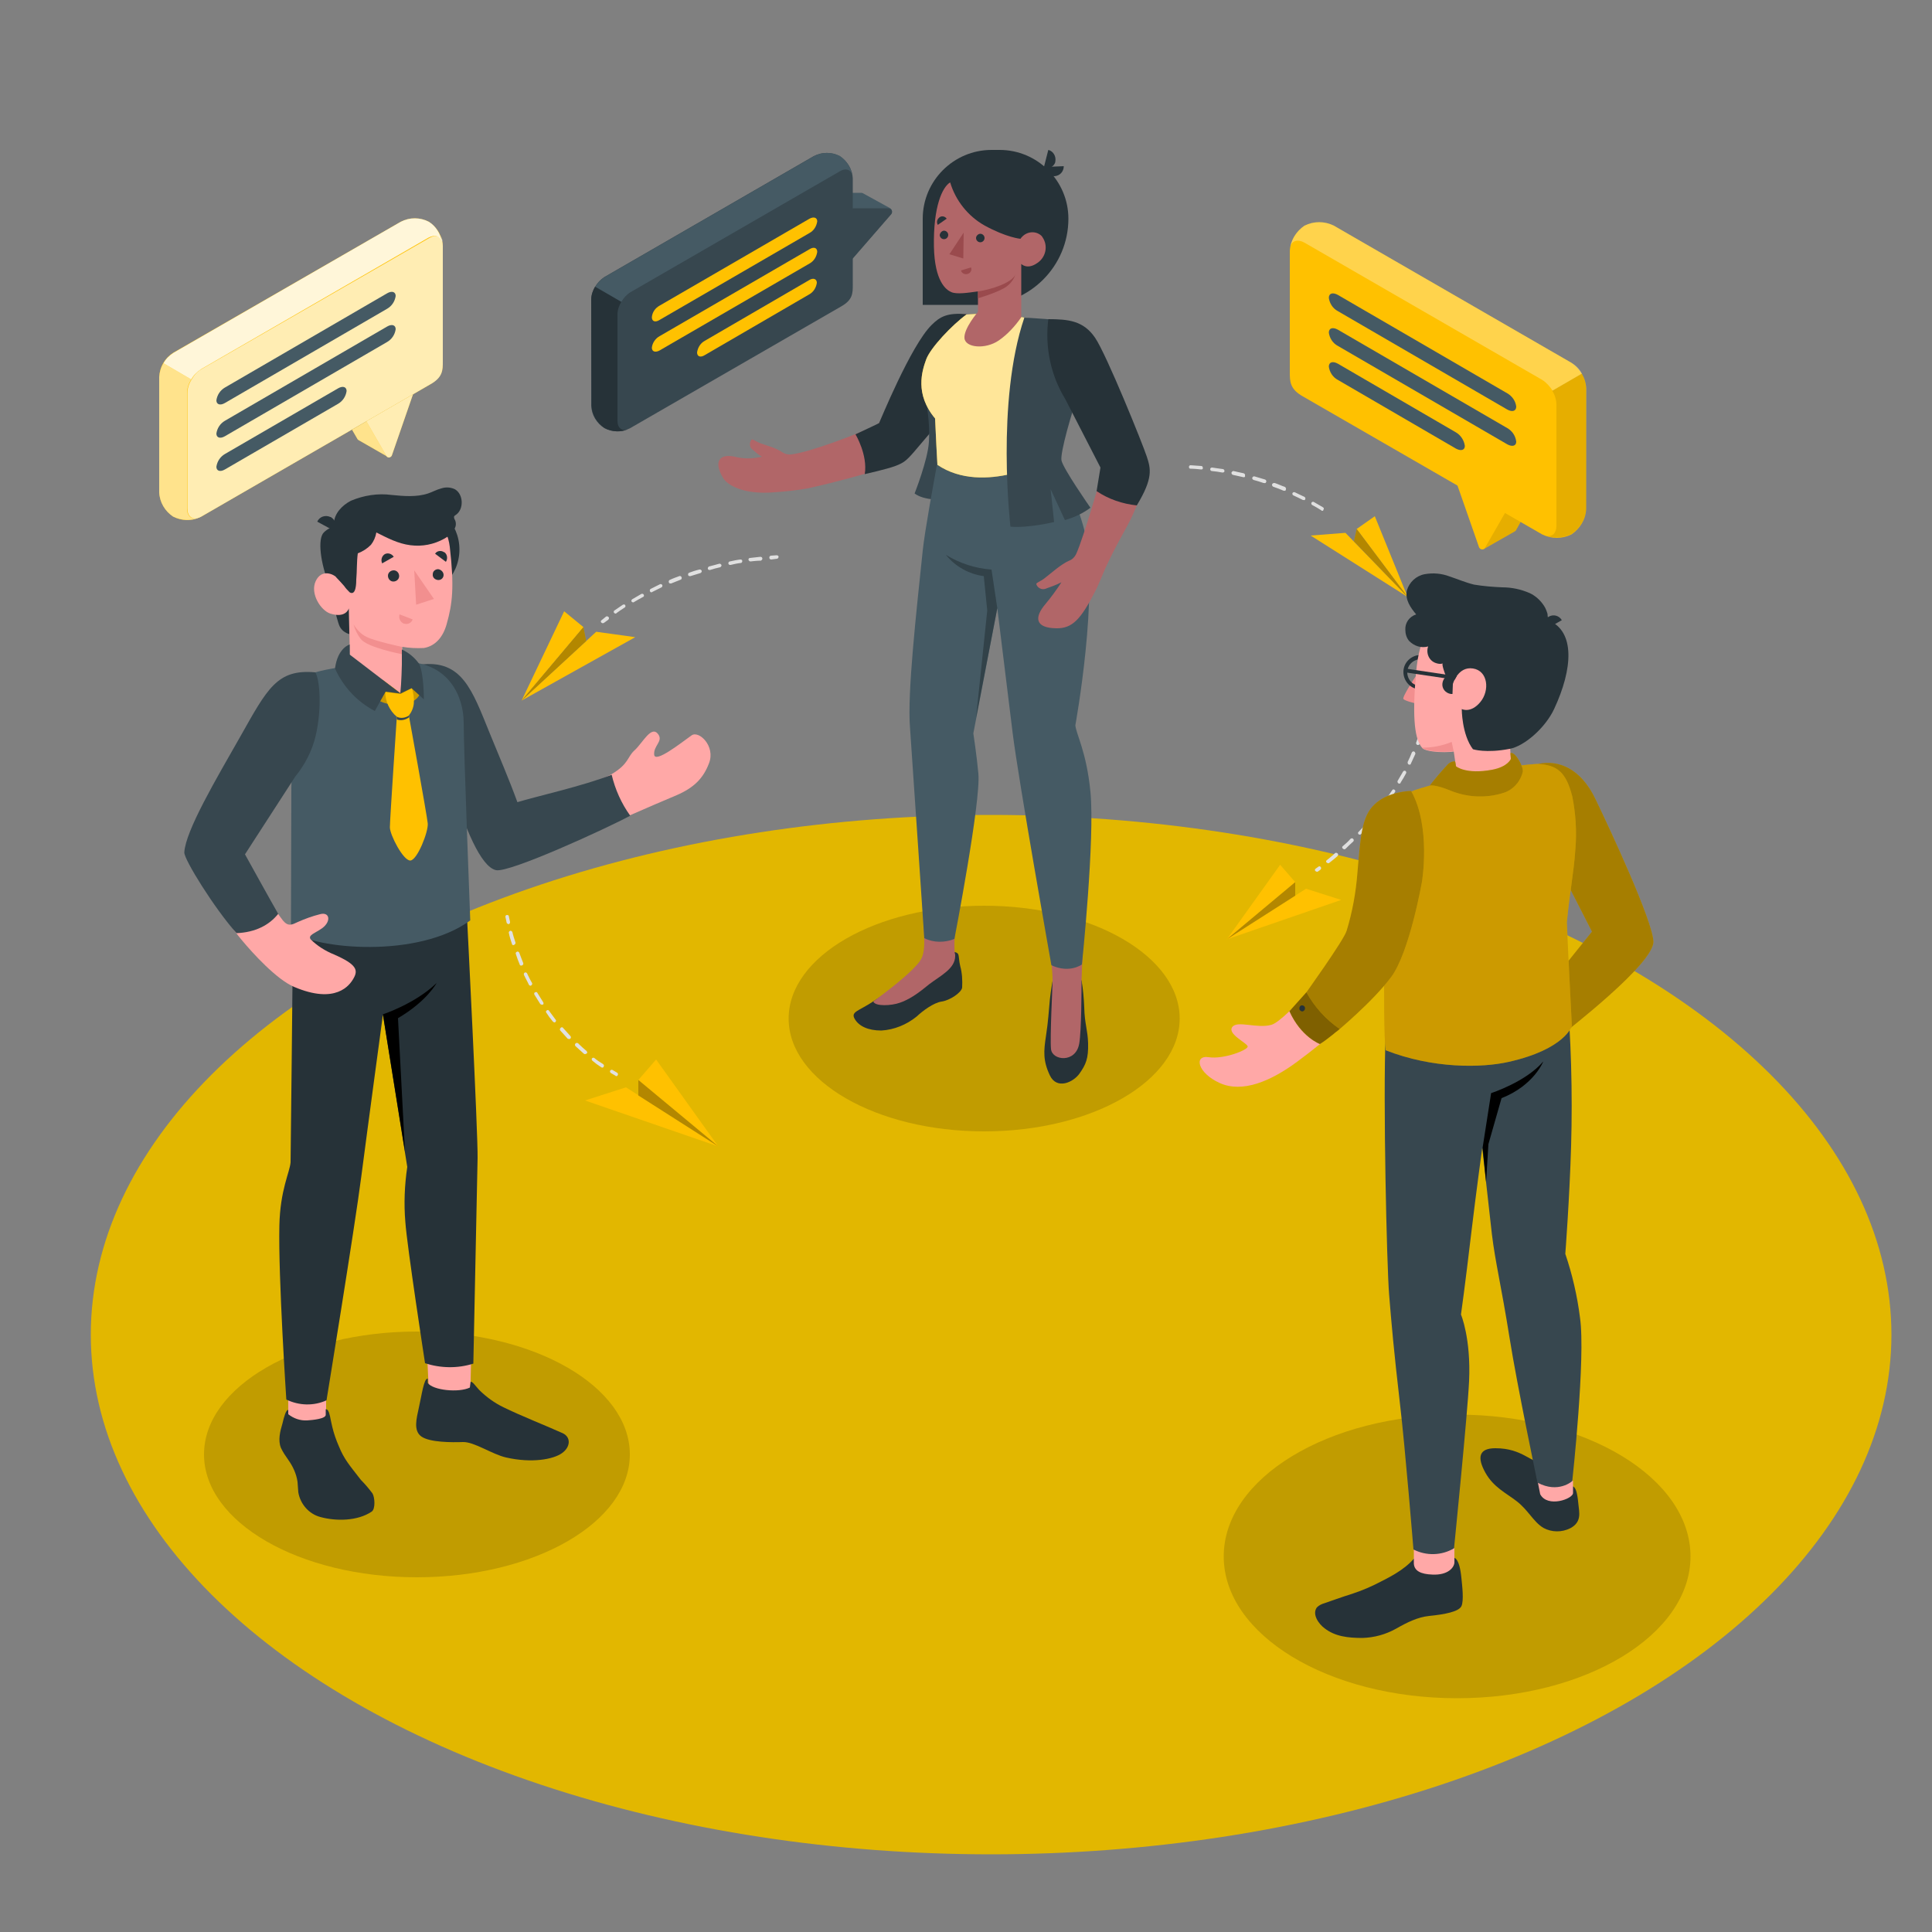 <?xml version="1.0" encoding="utf-8"?>
<!-- Generator: Adobe Illustrator 25.2.1, SVG Export Plug-In . SVG Version: 6.00 Build 0)  -->
<svg version="1.1" id="Capa_1" xmlns="http://www.w3.org/2000/svg" xmlns:xlink="http://www.w3.org/1999/xlink" x="0px" y="0px"
	 viewBox="0 0 500 500" style="enable-background:new 0 0 500 500;" xml:space="preserve">
<rect x="0" y="0" width="500" height="500" fill="#808080" stroke="none"/>
<style type="text/css">
	.st0{fill:#E2B700;}
	.st1{fill:#C19C00;}
	.st2{fill:#FFC100;}
	.st3{opacity:0.3;enable-background:new    ;}
	.st4{fill:#E0E0E0;}
	.st5{opacity:0.1;}
	.st6{fill:#455A64;}
	.st7{opacity:0.1;enable-background:new    ;}
	.st8{opacity:0.3;fill:#FFFFFF;enable-background:new    ;}
	.st9{opacity:0.55;}
	.st10{fill:#FFFFFF;}
	.st11{opacity:0.7;fill:#FFFFFF;enable-background:new    ;}
	.st12{opacity:0.55;fill:#FFFFFF;enable-background:new    ;}
	.st13{opacity:0.85;fill:#FFFFFF;enable-background:new    ;}
	.st14{fill:#37474F;}
	.st15{fill:#263238;}
	.st16{opacity:0.35;}
	.st17{fill:#FFA8A7;}
	.st18{fill:#F28F8F;}
	.st19{opacity:0.2;}
	.st20{opacity:0.35;enable-background:new    ;}
	.st21{opacity:0.5;enable-background:new    ;}
	.st22{fill:#B16668;}
	.st23{opacity:0.6;fill:#263238;enable-background:new    ;}
	.st24{opacity:0.6;}
	.st25{fill:#9A4A4D;}
	.st26{opacity:0.2;enable-background:new    ;}
</style>
<g id="freepik--Floor--inject-95">
	<ellipse id="freepik--floor--inject-95" class="st0" cx="256.5" cy="345.4" rx="233" ry="134.5"/>
</g>
<g id="freepik--Shadows--inject-95">
	<ellipse id="freepik--Shadow--inject-95" class="st1" cx="254.7" cy="263.6" rx="50.6" ry="29.2"/>
	<ellipse id="freepik--shadow--inject-95" class="st1" cx="377.1" cy="402.8" rx="60.4" ry="36.7"/>
	<ellipse id="freepik--shadow--inject-95_1_" class="st1" cx="107.9" cy="376.4" rx="55.1" ry="31.8"/>
</g>
<g id="freepik--papel-planes--inject-95">
	<g id="freepik--paper-planes--inject-95">
		<polygon class="st2" points="364.3,154.5 348.2,137.9 339.2,138.6 		"/>
		<polygon class="st2" points="364.3,154.5 351.1,136.9 355.8,133.6 		"/>
		<polygon class="st2" points="351.1,136.9 350.4,140.1 364.3,154.5 		"/>
		<polygon class="st3" points="351.1,136.9 350.4,140.1 364.3,154.5 		"/>
		<polygon class="st2" points="135,181.3 154.3,163.5 164.4,164.9 		"/>
		<polygon class="st2" points="135,181.3 151,162.3 146,158.2 		"/>
		<polygon class="st2" points="151,162.3 151.7,165.9 135,181.3 		"/>
		<polygon class="st3" points="151,162.3 151.7,165.9 135,181.3 		"/>
		<polygon class="st2" points="317.5,243.1 338,230 347.1,232.9 		"/>
		<polygon class="st2" points="317.5,243.1 335.2,228.3 331.3,223.8 		"/>
		<polygon class="st2" points="335.2,228.3 335.2,231.8 317.5,243.1 		"/>
		<polygon class="st3" points="335.2,228.3 335.2,231.8 317.5,243.1 		"/>
		<polygon class="st2" points="185.9,296.7 162,281.4 151.4,284.8 		"/>
		<polygon class="st2" points="185.9,296.7 165.2,279.5 169.8,274.2 		"/>
		<polygon class="st2" points="165.2,279.5 165.2,283.5 185.9,296.7 		"/>
		<polygon class="st3" points="165.2,279.5 165.2,283.5 185.9,296.7 		"/>
		<path class="st4" d="M131.5,239.1c-0.2,0-0.4-0.2-0.4-0.4l-0.3-1.4c0-0.3,0.1-0.5,0.4-0.5c0.3,0,0.5,0.1,0.5,0.4
			c0.1,0.4,0.2,0.9,0.3,1.4c0,0.3-0.1,0.5-0.4,0.6L131.5,239.1z"/>
		<path class="st4" d="M155.9,276.3c-0.1,0-0.2,0-0.3-0.1c-0.8-0.5-1.6-1.1-2.3-1.7c-0.2-0.2-0.2-0.4-0.1-0.6c0,0,0,0,0,0
			c0.2-0.2,0.4-0.2,0.6-0.1c0.7,0.6,1.5,1.1,2.3,1.6c0.2,0.2,0.3,0.4,0.1,0.7C156.2,276.2,156,276.3,155.9,276.3L155.9,276.3z
			 M151.4,272.8c-0.1,0-0.2,0-0.3-0.1c-0.7-0.6-1.4-1.3-2.1-1.9c-0.2-0.2-0.3-0.4-0.1-0.7c0.2-0.2,0.4-0.3,0.7-0.1
			c0,0,0.1,0,0.1,0.1c0.7,0.7,1.4,1.3,2.1,1.9c0.2,0.2,0.2,0.5,0.1,0.6c0,0,0,0,0,0C151.6,272.8,151.5,272.8,151.4,272.8z
			 M147.2,268.9c-0.1,0-0.2-0.1-0.3-0.1c-0.6-0.7-1.3-1.4-1.9-2.1c-0.2-0.2-0.1-0.5,0.1-0.7c0.2-0.2,0.5-0.2,0.6,0c0,0,0,0,0,0
			c0.6,0.7,1.3,1.4,1.9,2.1c0.2,0.2,0.2,0.5,0,0.7C147.5,268.9,147.3,268.9,147.2,268.9z M143.5,264.6c-0.1,0-0.3-0.1-0.4-0.2
			c-0.6-0.7-1.2-1.5-1.7-2.3c-0.2-0.2-0.1-0.5,0.1-0.6c0,0,0,0,0,0c0.2-0.2,0.5-0.1,0.6,0.1c0,0,0,0,0,0c0.6,0.8,1.1,1.5,1.7,2.3
			c0.2,0.2,0.1,0.5-0.1,0.6c0,0,0,0,0,0C143.7,264.6,143.6,264.6,143.5,264.6z M140.2,260c-0.2,0-0.3-0.1-0.4-0.2
			c-0.5-0.8-1-1.6-1.5-2.4c-0.1-0.2-0.1-0.5,0.2-0.6c0.2-0.1,0.5-0.1,0.6,0.2c0,0,0,0,0,0c0.5,0.8,1,1.6,1.5,2.4
			c0.1,0.2,0.1,0.5-0.1,0.6C140.3,260,140.3,260,140.2,260z M137.3,255.1c-0.2,0-0.3-0.1-0.4-0.2c-0.4-0.9-0.9-1.7-1.3-2.6
			c-0.1-0.2,0-0.5,0.2-0.6c0,0,0,0,0,0c0.2-0.1,0.5,0,0.6,0.2c0.4,0.8,0.8,1.7,1.3,2.5c0.1,0.2,0,0.5-0.2,0.6
			C137.4,255.1,137.4,255.1,137.3,255.1z M134.9,249.9c-0.2,0-0.4-0.1-0.4-0.3c-0.4-0.9-0.7-1.8-1-2.7c-0.1-0.2,0-0.5,0.3-0.6
			c0,0,0,0,0,0c0.2-0.1,0.5,0,0.6,0.3c0.3,0.9,0.7,1.8,1,2.6c0.1,0.2,0,0.5-0.2,0.6C135,249.9,134.9,249.9,134.9,249.9z
			 M132.9,244.6c-0.2,0-0.4-0.1-0.4-0.3c-0.3-0.9-0.6-1.8-0.8-2.8c-0.1-0.3,0.1-0.5,0.3-0.6c0.2-0.1,0.5,0.1,0.6,0.3
			c0.2,0.9,0.5,1.8,0.8,2.7c0.1,0.2-0.1,0.5-0.3,0.6c0,0,0,0,0,0L132.9,244.6z"/>
		<path class="st4" d="M159.5,278.5c-0.1,0-0.2,0-0.2-0.1c-0.4-0.2-0.8-0.5-1.2-0.7c-0.2-0.1-0.3-0.4-0.2-0.6c0,0,0,0,0,0
			c0.1-0.2,0.4-0.3,0.6-0.2c0,0,0,0,0,0c0.4,0.2,0.8,0.5,1.2,0.7c0.2,0.1,0.3,0.4,0.2,0.6C159.8,278.4,159.7,278.5,159.5,278.5z"/>
		<path class="st4" d="M199.6,144.8c-0.3,0-0.5-0.2-0.5-0.5c0-0.3,0.2-0.5,0.5-0.5c0.5,0,0.9-0.1,1.4-0.1c0.3,0,0.5,0.2,0.5,0.4
			c0,0.2-0.2,0.5-0.4,0.5c0,0,0,0,0,0L199.6,144.8L199.6,144.8z"/>
		<path class="st4" d="M159.3,158.8c-0.1,0-0.3-0.1-0.4-0.2c-0.1-0.2-0.1-0.5,0.1-0.6c0.7-0.5,1.5-1,2.2-1.5
			c0.2-0.1,0.5-0.1,0.6,0.1c0.1,0.2,0.1,0.5-0.1,0.6c0,0,0,0,0,0c-0.8,0.5-1.5,1-2.2,1.5C159.5,158.8,159.4,158.8,159.3,158.8z
			 M163.9,155.9c-0.3,0-0.5-0.2-0.5-0.4c0-0.2,0.1-0.3,0.2-0.4c0.8-0.5,1.6-0.9,2.4-1.4c0.2-0.1,0.5,0,0.6,0.2
			c0.1,0.2,0.1,0.5-0.2,0.6c0,0,0,0,0,0c-0.8,0.4-1.6,0.9-2.3,1.3C164,155.9,163.9,155.9,163.9,155.9z M168.6,153.3
			c-0.2,0-0.3-0.1-0.4-0.3c-0.1-0.2,0-0.5,0.2-0.6c0.8-0.4,1.6-0.8,2.4-1.2c0.2-0.1,0.5,0,0.6,0.2c0.1,0.2,0,0.5-0.2,0.6
			c-0.8,0.4-1.6,0.8-2.4,1.2C168.7,153.3,168.6,153.3,168.6,153.3z M173.5,151c-0.2,0-0.4-0.1-0.4-0.3c-0.1-0.2,0-0.5,0.2-0.6
			c0.8-0.4,1.7-0.7,2.5-1c0.2-0.1,0.5,0,0.6,0.3c0.1,0.2,0,0.5-0.2,0.6c0,0,0,0,0,0c-0.8,0.3-1.7,0.7-2.5,1
			C173.6,151,173.5,151,173.5,151z M178.5,149.1c-0.2,0-0.4-0.1-0.4-0.3c-0.1-0.2,0-0.5,0.3-0.6c0,0,0,0,0,0
			c0.8-0.3,1.7-0.6,2.6-0.8c0.2-0.1,0.5,0.1,0.6,0.3c0,0,0,0,0,0c0.1,0.2-0.1,0.5-0.3,0.6c-0.9,0.3-1.7,0.5-2.6,0.8L178.5,149.1z
			 M183.6,147.5c-0.2,0-0.4-0.1-0.4-0.3c-0.1-0.2,0.1-0.5,0.3-0.6c0,0,0,0,0,0c0.9-0.2,1.8-0.5,2.6-0.7c0.2-0.1,0.5,0.1,0.6,0.3
			c0.1,0.2-0.1,0.5-0.3,0.6c0,0,0,0,0,0c-0.9,0.2-1.7,0.4-2.6,0.7L183.6,147.5z M188.9,146.2c-0.2,0-0.4-0.2-0.4-0.4
			c0-0.2,0.1-0.5,0.4-0.5c0.9-0.2,1.8-0.4,2.7-0.5c0.3,0,0.5,0.1,0.5,0.4c0,0.2-0.1,0.5-0.4,0.5c0,0,0,0,0,0
			c-0.9,0.1-1.8,0.3-2.6,0.5L188.9,146.2z M194.2,145.3c-0.2,0-0.4-0.2-0.5-0.4c0-0.3,0.1-0.5,0.4-0.5c0.9-0.1,1.8-0.2,2.7-0.3
			c0.3,0,0.5,0.2,0.5,0.5c0,0.2-0.2,0.4-0.4,0.5C196,145.1,195.1,145.2,194.2,145.3L194.2,145.3z"/>
		<path class="st4" d="M156,161.3c-0.1,0-0.3-0.1-0.4-0.2c-0.2-0.2-0.1-0.5,0.1-0.6c0,0,0,0,0,0l1.1-0.9c0.2-0.2,0.5-0.1,0.7,0.1
			c0.2,0.2,0.1,0.5-0.1,0.7l-1.1,0.8C156.2,161.2,156.1,161.3,156,161.3z"/>
		<path class="st4" d="M340.8,225.6c-0.1,0-0.3-0.1-0.4-0.2c-0.2-0.2-0.1-0.5,0.1-0.6c0,0,0,0,0,0l0.7-0.5c0.2-0.2,0.5-0.1,0.6,0.1
			c0.2,0.2,0.1,0.5-0.1,0.7l-0.7,0.5C341,225.6,340.9,225.6,340.8,225.6z M343.7,223.4c-0.1,0-0.3-0.1-0.4-0.2
			c-0.2-0.2-0.1-0.5,0.1-0.6c0.7-0.6,1.4-1.1,2.1-1.8c0.2-0.2,0.5-0.1,0.7,0.1c0.2,0.2,0.1,0.5-0.1,0.7l0,0
			c-0.7,0.6-1.4,1.2-2.2,1.8C343.9,223.4,343.8,223.4,343.7,223.4z M347.9,219.8c-0.1,0-0.3-0.1-0.4-0.2c-0.2-0.2-0.2-0.5,0-0.6
			c0.7-0.6,1.4-1.2,2-1.9c0.2-0.2,0.5-0.2,0.7,0s0.2,0.5,0,0.7c0,0,0,0,0,0c-0.7,0.6-1.4,1.3-2,1.9
			C348.1,219.8,348,219.8,347.9,219.8z M351.9,216c-0.1,0-0.2,0-0.3-0.1c-0.2-0.2-0.2-0.5,0-0.6c0.6-0.7,1.3-1.3,1.9-2
			c0.2-0.2,0.5-0.2,0.6,0s0.2,0.5,0,0.6c-0.6,0.7-1.3,1.4-1.9,2C352.2,215.9,352.1,216,351.9,216L351.9,216z M355.7,211.8
			c-0.1,0-0.2,0-0.3-0.1c-0.2-0.2-0.2-0.5-0.1-0.6c0,0,0,0,0,0c0.6-0.7,1.2-1.4,1.7-2.1c0.2-0.2,0.4-0.2,0.7-0.1
			c0.2,0.2,0.2,0.4,0.1,0.7c-0.6,0.7-1.2,1.5-1.8,2.2C355.9,211.8,355.8,211.8,355.7,211.8L355.7,211.8z M359.1,207.5
			c-0.1,0-0.2,0-0.3-0.1c-0.2-0.1-0.2-0.4-0.1-0.6c0.5-0.7,1.1-1.5,1.6-2.3c0.1-0.2,0.4-0.3,0.6-0.1c0.2,0.1,0.3,0.4,0.1,0.6
			c-0.5,0.8-1,1.6-1.6,2.3C359.4,207.4,359.2,207.5,359.1,207.5z M362.1,202.8c-0.1,0-0.2,0-0.2-0.1c-0.2-0.1-0.3-0.4-0.2-0.6
			c0.5-0.8,0.9-1.6,1.4-2.4c0.1-0.2,0.4-0.3,0.6-0.2s0.3,0.4,0.2,0.6c-0.4,0.8-0.9,1.6-1.4,2.4C362.5,202.7,362.3,202.8,362.1,202.8
			z M364.8,197.9c-0.3,0-0.5-0.2-0.5-0.5c0-0.1,0-0.1,0-0.2c0.4-0.8,0.8-1.7,1.1-2.5c0.1-0.2,0.4-0.3,0.6-0.2
			c0.2,0.1,0.3,0.4,0.3,0.6c0,0,0,0,0,0c-0.4,0.9-0.8,1.7-1.2,2.6C365.1,197.8,365,197.9,364.8,197.9L364.8,197.9z M367,192.8h-0.2
			c-0.2-0.1-0.4-0.4-0.3-0.6c0.3-0.9,0.6-1.7,0.9-2.6c0.1-0.2,0.3-0.4,0.6-0.3c0.2,0.1,0.4,0.3,0.3,0.6c-0.3,0.9-0.6,1.8-0.9,2.6
			C367.3,192.7,367.2,192.8,367,192.8L367,192.8z M368.6,187.5h-0.1c-0.2-0.1-0.4-0.3-0.3-0.6c0.2-0.9,0.4-1.8,0.6-2.7
			c0-0.3,0.3-0.4,0.5-0.4c0.3,0,0.4,0.3,0.4,0.5l0,0c-0.2,0.9-0.4,1.8-0.6,2.7C369,187.4,368.8,187.5,368.6,187.5L368.6,187.5z
			 M369.7,182.1L369.7,182.1c-0.3,0-0.5-0.3-0.5-0.5c0,0,0,0,0,0c0.1-0.9,0.2-1.8,0.3-2.7c0-0.3,0.3-0.4,0.5-0.4
			c0.3,0,0.4,0.2,0.4,0.5c-0.1,0.9-0.2,1.9-0.3,2.8C370.1,181.9,369.9,182.1,369.7,182.1L369.7,182.1z M370.2,176.5L370.2,176.5
			c-0.3,0-0.5-0.2-0.4-0.5c0,0,0,0,0,0c0-0.7,0-1.4,0-2.1v-0.6c0-0.2,0.2-0.5,0.4-0.5c0,0,0,0,0,0l0,0c0.3,0,0.5,0.2,0.5,0.5v0.6
			c0,0.7,0,1.5,0,2.2C370.6,176.3,370.5,176.5,370.2,176.5L370.2,176.5z M370.2,171c-0.2,0-0.4-0.2-0.5-0.4c0-0.9-0.1-1.8-0.2-2.8
			c0-0.3,0.2-0.5,0.4-0.5c0.3,0,0.5,0.2,0.5,0.4c0,0,0,0,0,0c0.1,0.9,0.2,1.9,0.2,2.8C370.6,170.8,370.5,171,370.2,171L370.2,171z
			 M369.6,165.5c-0.2,0-0.4-0.2-0.5-0.4c-0.1-0.9-0.3-1.8-0.5-2.7c0-0.3,0.1-0.5,0.4-0.6c0.2-0.1,0.5,0.1,0.5,0.4c0,0,0,0,0,0
			c0.2,0.9,0.4,1.9,0.5,2.8C370,165.2,369.9,165.4,369.6,165.5C369.6,165.5,369.6,165.5,369.6,165.5L369.6,165.5z"/>
		<path class="st4" d="M342.2,132.2c-0.1,0-0.2,0-0.2-0.1c-0.8-0.5-1.6-1-2.4-1.4c-0.2-0.1-0.3-0.4-0.2-0.6c0,0,0,0,0,0
			c0.1-0.2,0.4-0.3,0.6-0.2c0.8,0.5,1.6,0.9,2.4,1.4c0.2,0.1,0.3,0.4,0.1,0.6C342.5,132.1,342.4,132.2,342.2,132.2z M337.4,129.4
			c-0.1,0-0.1,0-0.2,0c-0.8-0.4-1.6-0.8-2.5-1.2c-0.2-0.1-0.3-0.4-0.2-0.6c0.1-0.2,0.4-0.3,0.6-0.2c0.8,0.4,1.7,0.8,2.5,1.2
			c0.2,0.1,0.3,0.4,0.2,0.6C337.7,129.4,337.6,129.5,337.4,129.4L337.4,129.4z M332.4,127c-0.1,0-0.1,0-0.2,0
			c-0.9-0.4-1.7-0.7-2.6-1c-0.3-0.1-0.4-0.3-0.4-0.6c0.1-0.3,0.3-0.4,0.6-0.4c0,0,0.1,0,0.1,0c0.9,0.3,1.7,0.7,2.6,1
			c0.2,0.1,0.4,0.4,0.3,0.6C332.8,126.9,332.6,127.1,332.4,127L332.4,127z M327.2,125H327c-0.9-0.3-1.8-0.6-2.6-0.8
			c-0.2-0.1-0.4-0.3-0.3-0.6c0,0,0,0,0,0c0.1-0.2,0.3-0.4,0.6-0.3c0,0,0,0,0,0c0.9,0.3,1.8,0.5,2.7,0.8c0.2,0.1,0.4,0.3,0.3,0.6
			C327.6,125,327.4,125.1,327.2,125L327.2,125z M321.9,123.5h-0.1c-0.9-0.2-1.8-0.4-2.7-0.6c-0.3-0.1-0.4-0.3-0.4-0.6
			c0.1-0.2,0.3-0.4,0.5-0.4c0,0,0,0,0,0c0.9,0.2,1.8,0.4,2.7,0.6c0.2,0.1,0.4,0.3,0.3,0.6C322.3,123.4,322.1,123.5,321.9,123.5
			L321.9,123.5z M316.4,122.3L316.4,122.3c-1-0.2-1.9-0.3-2.8-0.4c-0.3,0-0.4-0.3-0.4-0.5c0-0.3,0.3-0.4,0.5-0.4
			c0.9,0.1,1.8,0.3,2.8,0.4c0.2,0,0.4,0.3,0.4,0.5c0,0,0,0,0,0C316.9,122.1,316.7,122.3,316.4,122.3L316.4,122.3z M310.9,121.5
			L310.9,121.5c-1-0.1-1.9-0.2-2.8-0.2c-0.3,0-0.4-0.2-0.4-0.5c0,0,0,0,0,0c0-0.2,0.2-0.4,0.4-0.4c0,0,0,0,0,0
			c0.9,0.1,1.9,0.1,2.8,0.2c0.3,0,0.4,0.3,0.4,0.6C311.3,121.3,311.2,121.5,310.9,121.5L310.9,121.5z"/>
	</g>
</g>
<g id="freepik--speech-bubbles--inject-95">
	<g id="freepik--speach-bubble--inject-95">
		<path class="st2" d="M384,142.1l7.9-4.5c0.2-0.1,0.3-0.2,0.4-0.3l1.4-2.5L389,132l0.1,0.4L384,142.1z"/>
		<g class="st5">
			<path d="M384,142.1l7.9-4.5c0.2-0.1,0.3-0.2,0.4-0.3l1.4-2.5L389,132l0.1,0.4L384,142.1z"/>
		</g>
		<path class="st2" d="M389.7,132.4l-5.4,9.4c-0.2,0.4-0.7,0.5-1.1,0.3c-0.2-0.1-0.3-0.3-0.4-0.4l-5.8-16.6L389.7,132.4z"/>
		<path class="st2" d="M333.8,65c0.1-2.7,1.6-5.1,3.8-6.6l0,0c2.4-1.2,5.2-1.2,7.6,0l61.5,35.5c2.2,1.5,3.7,3.9,3.8,6.6v31.2
			c-0.1,2.7-1.6,5.1-3.8,6.6l0,0c-2.4,1.2-5.2,1.2-7.6,0l-61.9-35.7c-3.4-1.9-3.4-3.9-3.4-6.3V65z"/>
		<path class="st6" d="M390.1,110.8l-43.9-25.5c-1.3-0.7-2.3-0.4-2.3,0.8c0.2,1.4,1,2.7,2.3,3.4l43.9,25.5c1.3,0.7,2.3,0.4,2.3-0.7
			C392.2,112.7,391.3,111.5,390.1,110.8z"/>
		<path class="st6" d="M376.8,111.9l-30.6-17.8c-1.3-0.7-2.3-0.4-2.3,0.8c0.2,1.4,1,2.7,2.3,3.4l30.6,17.8c1.3,0.7,2.3,0.4,2.3-0.7
			C378.9,113.9,378,112.6,376.8,111.9z"/>
		<path class="st6" d="M390.1,101.8l-43.9-25.5c-1.3-0.7-2.3-0.4-2.3,0.8c0.2,1.4,1,2.7,2.3,3.4l43.9,25.5c1.3,0.7,2.3,0.4,2.3-0.8
			C392.2,103.7,391.3,102.5,390.1,101.8z"/>
		<path class="st7" d="M410.5,131.6c-0.1,2.7-1.6,5.1-3.8,6.6l0,0c-2.2,1.1-4.7,1.2-7,0.3c1.8,0.7,3.1-0.3,3.1-2.5v-31.2
			c0-1.3-0.4-2.6-1.1-3.7l7.6-4.4c0.7,1.1,1.1,2.4,1.1,3.7L410.5,131.6z"/>
		<path class="st8" d="M333.9,63.9c0.4-1.6,1.9-2.1,3.7-1.1l61.5,35.5c1.1,0.7,2,1.7,2.7,2.8l7.6-4.4c-0.6-1.2-1.5-2.1-2.7-2.8
			l-61.5-35.5c-2.4-1.2-5.2-1.2-7.6,0l0,0C335.7,59.7,334.4,61.6,333.9,63.9z"/>
	</g>
	<g id="freepik--speach-bubble--inject-95_1_">
		<path class="st2" d="M100.3,118.2l-7.5-4.3c-0.1-0.1-0.3-0.2-0.3-0.3l-1.4-2.4l4.5-2.6l-0.1,0.4L100.3,118.2z"/>
		<g class="st9">
			<path class="st10" d="M100.3,118.2l-7.5-4.3c-0.1-0.1-0.3-0.2-0.3-0.3l-1.4-2.4l4.5-2.6l-0.1,0.4L100.3,118.2z"/>
		</g>
		<path class="st2" d="M94.8,109l5.2,9c0.2,0.4,0.7,0.5,1,0.3c0.2-0.1,0.3-0.2,0.4-0.4l5.5-15.9L94.8,109z"/>
		<path class="st11" d="M94.8,109l5.2,9c0.2,0.4,0.7,0.5,1,0.3c0.2-0.1,0.3-0.2,0.4-0.4l5.5-15.9L94.8,109z"/>
		<path class="st2" d="M114.6,63.7c-0.1-2.6-1.5-4.9-3.6-6.3l0,0c-2.3-1.2-5-1.2-7.3,0L44.8,91.3c-2.2,1.4-3.5,3.7-3.6,6.3v29.8
			c0.1,2.6,1.5,4.9,3.6,6.3l0,0c2.3,1.2,5,1.2,7.3,0l59.2-34.2c3.3-1.9,3.3-3.7,3.3-6V63.7z"/>
		<path class="st11" d="M114.6,63.7v29.8c0,2.3,0,4.2-3.3,6l-59.2,34.2c-0.2,0.1-0.4,0.2-0.6,0.3h-0.1h-0.1l-0.1,0.1h0.1
			c-1.6,0.4-2.8-0.5-2.8-2.5v-29.8c0-1.3,0.4-2.5,1.1-3.6l0,0c0.6-1.1,1.5-2.1,2.6-2.7l58.9-33.9c1.7-1,3.1-0.5,3.5,1.1
			c-0.1-0.6-0.3-1.2-0.6-1.8C114.3,61.7,114.6,62.7,114.6,63.7z"/>
		<path class="st12" d="M41.2,127.4c0.1,2.6,1.5,4.9,3.6,6.3l0,0c2.1,1,4.5,1.2,6.6,0.3c-1.7,0.6-3-0.3-3-2.4v-29.8
			c0-1.3,0.4-2.5,1.1-3.6L42.3,94c-0.7,1.1-1,2.3-1.1,3.6V127.4z"/>
		<path class="st13" d="M114.4,62.6c-0.4-1.5-1.8-2-3.5-1.1L52.1,95.5c-1.1,0.7-2,1.6-2.6,2.7L42.3,94c0.6-1.1,1.5-2,2.6-2.7
			l58.8-33.9c2.3-1.2,5-1.2,7.3,0l0,0C112.8,58.5,114,60.5,114.4,62.6z"/>
		<path class="st6" d="M58.2,108.9l42-24.4c1.2-0.7,2.2-0.4,2.2,0.7c-0.2,1.4-1,2.6-2.2,3.3l-42,24.4c-1.2,0.7-2.2,0.4-2.2-0.7
			C56.2,110.8,57,109.6,58.2,108.9z"/>
		<path class="st6" d="M58.2,117.5l29.3-17c1.2-0.7,2.2-0.4,2.2,0.7c-0.2,1.4-1,2.6-2.2,3.3l-29.3,17c-1.2,0.7-2.2,0.4-2.2-0.7
			C56.2,119.4,57,118.2,58.2,117.5z"/>
		<path class="st6" d="M58.2,100.3l42-24.4c1.2-0.7,2.2-0.4,2.2,0.7c-0.2,1.4-1,2.6-2.2,3.3l-42,24.4c-1.2,0.7-2.2,0.4-2.2-0.7
			C56.2,102.2,57,101,58.2,100.3z"/>
	</g>
	<g id="freepik--speach-bubble--inject-95_2_">
		<path class="st6" d="M223.3,50c-0.2-0.1-0.3-0.1-0.5-0.1h-9.1l-3.8,2.1v13l3.8-2.2l3.2-3.8v10l3.8-2.2l9.9-11.4
			c0.4-0.4,0.3-1.1-0.1-1.4c0,0-0.1-0.1-0.1-0.1L223.3,50z"/>
		<path class="st14" d="M216.9,69.1l3.8-2.2l9.9-11.4c0.4-0.4,0.3-1.1-0.1-1.4c-0.2-0.1-0.4-0.2-0.6-0.2h-9.1l-3.8,2.2V69.1z"/>
		<path class="st14" d="M220.7,46.2c-0.1-2.4-1.4-4.5-3.4-5.8l0,0c-2.1-1.1-4.6-1.1-6.7,0l-54.2,31.3c-2,1.3-3.2,3.4-3.4,5.8V105
			c0.1,2.4,1.4,4.5,3.4,5.8l0,0c2.1,1.1,4.6,1.1,6.7,0l54.6-31.5c3-1.7,3-3.4,3-5.6L220.7,46.2z"/>
		<path class="st15" d="M153.1,105c0.1,2.4,1.4,4.5,3.4,5.8l0,0c1.9,1,4.1,1.1,6.1,0.3c-1.6,0.6-2.8-0.3-2.8-2.2V81.4
			c0-1.2,0.4-2.3,1-3.3l-6.8-3.9c-0.6,1-1,2.1-1,3.3L153.1,105z"/>
		<path class="st6" d="M220.6,45.3c-0.4-1.4-1.7-1.9-3.2-1l-54.2,31.3c-1,0.6-1.8,1.5-2.4,2.5l-6.7-3.9c0.6-1,1.4-1.9,2.4-2.5
			l54.2-31.3c2.1-1.1,4.6-1.1,6.7,0l0,0C219,41.5,220.2,43.3,220.6,45.3z"/>
		<path class="st2" d="M170.7,87l38.8-22.5c1.1-0.7,2-0.4,2,0.7c-0.2,1.3-0.9,2.4-2,3l-38.8,22.5c-1.1,0.6-2,0.3-2-0.7
			C168.8,88.8,169.6,87.6,170.7,87z"/>
		<path class="st2" d="M182.4,88.2l27-15.7c1.1-0.7,2-0.3,2,0.7c-0.2,1.3-0.9,2.4-2,3l-27,15.7c-1.1,0.7-2,0.4-2-0.7
			C180.6,89.9,181.3,88.8,182.4,88.2z"/>
		<path class="st2" d="M170.7,79.1l38.8-22.5c1.1-0.6,2-0.3,2,0.7c-0.2,1.3-0.9,2.4-2,3l-38.8,22.5c-1.1,0.7-2,0.4-2-0.7
			C168.8,80.8,169.6,79.7,170.7,79.1z"/>
	</g>
</g>
<g id="freepik--character-3--inject-95">
	<g id="freepik--Character--inject-95">
		<g id="freepik--character--inject-95">
			<path class="st2" d="M398.1,197.7c5.1-1.1,11,1,14.9,9.3c3.8,7.9,14.6,31.1,14.9,36.6c0.3,5.8-23.2,23.7-22.6,23.4
				c0.2-0.1-5.2-11.1-5.2-11.1l11.9-14.8l-6.8-13.3L398.1,197.7z"/>
		</g>
		<g id="freepik--character--inject-95_1_" class="st16">
			<path d="M398.1,197.7c5.1-1.1,11,1,14.9,9.3c3.8,7.9,14.6,31.1,14.9,36.6c0.3,5.8-23.2,23.7-22.6,23.4c0.2-0.1-5.2-11.1-5.2-11.1
				l11.9-14.8l-6.8-13.3L398.1,197.7z"/>
		</g>
		<path class="st15" d="M407.1,384.7c0.7,0.3,1.1,1.5,1.4,4.7c0.2,2,0.9,4.5-2.1,6.1c-2.2,1.1-4.8,1.1-7-0.1
			c-2.6-1.6-3.9-4.6-6.9-6.9c-2.7-2.1-6-3.6-8.1-7.4s-1.8-6.3,2.6-6.3c7.1,0,9.2,3.9,12.8,4C401.7,378.9,406.4,384.5,407.1,384.7z"
			/>
		<path class="st17" d="M407.1,383.2v3.2c0,1.5-6.6,3.9-8.5,0.3c-0.1-0.3-0.9-4.7-0.9-4.7L407.1,383.2z"/>
		<path class="st15" d="M376.4,403.2c0,0,1.3,0,1.8,5.1c0.2,2,0.7,6,0,7.4s-4.3,2.1-8.3,2.5c-3,0.3-5.8,1.7-8.6,3.3
			c-2.7,1.5-5.6,2.3-8.7,2.4c-3.8,0-7.1-0.4-9.8-2.5c-1.5-1.1-3.3-3.6-2-5.4c0.6-0.6,1.3-0.9,2-1.1c1.7-0.6,3.4-1.2,5.2-1.8
			c2.6-0.8,5.1-1.7,7.6-2.9c3.6-1.8,7.6-3.7,10.3-6.8L376.4,403.2z"/>
		<path class="st17" d="M376.4,400.6c0,0,0,2.4,0,3.7s-1.6,3.4-5.7,3.2c-2.9-0.1-4.9-0.9-4.8-3.2v-3.4L376.4,400.6z"/>
		<path class="st14" d="M408.9,341c-0.7-5.6-2-11.2-3.8-16.5c0,0,1.1-14.3,1.5-27.9c0.4-13.9,0-27.8-1.2-41.6
			c0,0-46.1-4.4-46.8,12.6s0.3,60,0.9,67.4s1.2,14.4,2.8,28.2c1.4,11.9,3.5,37.8,3.5,37.8c3.3,1.7,7.3,1.6,10.5-0.3
			c0,0,3.5-34.7,3.9-43.3c0.5-11.1-2.1-17.2-2.1-17.2s1-7,2.7-21.4c1.2-10.1,2.8-21.7,2.8-21.7s1.6,14.3,2.5,22.3
			c0.9,7.4,2.4,13.2,4.6,27c1.9,12,7.2,37.3,7.2,37.3c5.4,2.9,9-0.4,9-0.4S410.4,351.3,408.9,341z"/>
		<path d="M383.7,297l2.2-14.1c0,0,9-2.9,13.5-8.2c0,0-2.4,6.2-10.8,9.5l-3.4,11.9l-0.6,9.8L383.7,297z"/>
		<polygon class="st17" points="376.1,193.6 378.3,208.7 391.9,208.3 390.6,190.6 		"/>
		<path class="st18" d="M366.4,175c0,0-3.6,5.4-3.2,5.9s3,1.1,3,1.1L366.4,175z"/>
		<path class="st15" d="M367.6,178.4c-2.5,0-4.4-2.1-4.4-4.5c0-2.5,2.1-4.4,4.5-4.4c2.4,0,4.4,2.1,4.4,4.5
			C372,176.5,370,178.5,367.6,178.4z M367.7,170.6c-1.9,0-3.5,1.5-3.5,3.4c0,1.9,1.5,3.5,3.4,3.5c1.9,0,3.5-1.5,3.5-3.4
			C371.1,172.2,369.6,170.6,367.7,170.6C367.7,170.6,367.7,170.6,367.7,170.6z"/>
		<path class="st17" d="M376.5,160.2c-7.2,1.4-9.4,4.5-10.2,16c-0.9,11.9,0.3,15.7,1.8,17.4c1,1.1,6.9,1.4,9.9,0.6
			c3.7-1,12.2-3.8,16.2-9.8c4.8-7,6.1-16.6,1.2-20.6C388.6,158.1,379.5,159.6,376.5,160.2z"/>
		<path class="st18" d="M376.2,194.4c-3.1,0.4-7.3,0-8.2-0.9c2.7,0,5.3-0.5,7.7-1.5L376.2,194.4z"/>
		<path class="st15" d="M363.7,163c0,1,0.3,2.1,1,2.9c1.3,1.3,3.1,1.9,4.9,1.4c-0.6,1.7,0.2,3.7,2,4.3c0.6,0.2,1.2,0.3,1.8,0.1
			c-0.4,0.1,0.6,2.8,0.7,3c0.3,1,1,1.8,1.9,2.3c0,0,1.3-4.6,5.2-4s4.4,5.7,1.9,8.7s-4.8,1.8-4.8,1.8s0,6.6,2.9,10.4
			c0,0,3.3,1.1,9.5-0.1c3.8-0.7,9.2-5.4,11.5-10.3c4.9-10.5,5.4-20-1.3-22.9c-0.3-0.1-0.4-1.4-0.4-1.7c-0.2-0.7-0.5-1.5-0.9-2.1
			c-0.9-1.4-2.2-2.6-3.7-3.3c-2.3-1-4.7-1.5-7.1-1.5c-2.4-0.1-4.9-0.3-7.3-0.7c-2.1-0.5-4.2-1.4-6.3-2.1c-2.1-0.8-4.3-1-6.5-0.6
			c-2.2,0.4-4,2.1-4.6,4.2c-0.5,2.4,0.9,4.4,2.4,6.2C364.7,159.6,363.6,161.2,363.7,163L363.7,163z"/>
		<path class="st15" d="M399.8,163l4.4-2.5c-0.7-1.2-2.2-1.6-3.4-0.9C399.5,160.3,399.1,161.8,399.8,163z"/>
		<path class="st15" d="M375.9,179.6l0.2-5c-1.4-0.2-2.6,0.8-2.8,2.2c-0.2,1.4,0.8,2.6,2.2,2.8C375.7,179.6,375.8,179.6,375.9,179.6
			z"/>
		<polygon class="st15" points="363.6,173 377,175 376.5,175.9 363.6,174 		"/>
		<path class="st2" d="M406.9,206.1c-1.6-6.2-3.8-8.2-9.2-8.4c-2.8,0.2-5.6,0.5-8.3,1.1c-0.6,2.6-7.3,4.4-14.2,3
			c-2,0.6-7.4,2.1-9.1,2.7c-4.9,1.8-7.2,6.8-7.5,22.8c0,0-0.9,37.9,0,44.5c12.2,4.8,24.9,4.6,31.9,3c14.6-3.3,16.3-9.3,16.3-9.3
			s-0.8-15.2-1.3-26.8c0.7-7.4,1.8-12.9,2.2-18.8C408.1,215.2,407.8,210.6,406.9,206.1z"/>
		<g class="st19">
			<path d="M406.9,206.1c-1.6-6.2-3.8-8.2-9.2-8.4c-2.8,0.2-5.6,0.5-8.3,1.1c-0.6,2.6-7.3,4.4-14.2,3c-2,0.6-7.4,2.1-9.1,2.7
				c-4.9,1.8-7.2,6.8-7.5,22.8c0,0-0.9,37.9,0,44.5c12.2,4.8,24.9,4.6,31.9,3c14.6-3.3,16.3-9.3,16.3-9.3s-0.8-15.2-1.3-26.8
				c0.7-7.4,1.8-12.9,2.2-18.8C408.1,215.2,407.8,210.6,406.9,206.1z"/>
		</g>
		<path class="st2" d="M390.9,194.9l0.1,1.5c0,0-0.7,2-4.8,2.8c-6.9,1.3-9.4-0.9-9.4-0.9l-0.2-1.2c0,0-0.7-0.3-1.8,0.6
			c-1.7,1.8-3.3,3.7-4.8,5.6c0,0,1.3-0.4,5.6,1.4c4.3,1.7,9.1,1.9,13.5,0.5c2.5-0.8,4.4-2.9,5-5.5
			C394.3,198.4,392.1,194.4,390.9,194.9z"/>
		<path class="st20" d="M390.9,194.9l0.1,1.5c0,0-0.7,2-4.8,2.8c-6.9,1.3-9.4-0.9-9.4-0.9l-0.2-1.2c0,0-0.7-0.3-1.8,0.6
			c-1.7,1.8-3.3,3.7-4.8,5.6c0,0,1.3-0.4,5.6,1.4c4.3,1.7,9.1,1.9,13.5,0.5c2.5-0.8,4.4-2.9,5-5.5
			C394.3,198.4,392.1,194.4,390.9,194.9z"/>
		<path class="st17" d="M364.5,205.1c-5.8,1.1-10.9,3.8-10.8,10.6c0,8.8-1.4,17.5-4.3,25.7c-1.8,5.7-16.6,22.7-20.3,23.8
			s-8.9-1.2-10.2,0.6s3.8,4.1,4,5s-6.2,3.4-10.1,2.8s-2.9,4.1,2.9,6.7s13.1-0.4,20.1-5.6s20.9-16.3,24.5-24c4.4-9.3,6.8-18,7.3-24.7
			C368.5,212.3,364.5,205.1,364.5,205.1z"/>
		<path class="st2" d="M365.2,204.7c0,0-6,0-9.6,3.6c-3.1,3-3.5,7.9-4.3,17.6c-0.4,5.1-1.3,10.1-2.8,15
			c-0.7,2.4-10.9,16.6-10.9,16.6s4.1,6.2,8.3,9.5c0,0,9.3-7.7,14.1-14.1s8-24.7,8-24.7S370.4,214,365.2,204.7z"/>
		<path class="st20" d="M365.2,204.7c0,0-6,0-9.6,3.6c-3.1,3-3.5,7.9-4.3,17.6c-0.4,5.1-1.3,10.1-2.8,15
			c-0.7,2.4-10.9,16.6-10.9,16.6s4.1,6.2,8.3,9.5c0,0,9.3-7.7,14.1-14.1s8-24.7,8-24.7S370.4,214,365.2,204.7z"/>
		<path class="st2" d="M338.1,256.8c2.1,3.8,5,7,8.6,9.5c0,0-3.3,2.8-5.1,3.9c0,0-4.9-1.8-7.9-8.5L338.1,256.8z"/>
		<path class="st21" d="M338.1,256.8c2.1,3.8,5,7,8.6,9.5c0,0-3.3,2.8-5.1,3.9c0,0-4.9-1.8-7.9-8.5L338.1,256.8z"/>
		<path class="st15" d="M336.4,261.4c0.2,0.3,0.7,0.5,1,0.2c0.3-0.2,0.4-0.5,0.3-0.9c-0.1-0.4-0.6-0.6-0.9-0.5
			c-0.4,0.1-0.6,0.6-0.5,0.9C336.3,261.3,336.3,261.3,336.4,261.4z"/>
	</g>
</g>
<g id="freepik--character-2--inject-95">
	<g id="freepik--character--inject-95_3_">
		<path class="st15" d="M238.9,78.9h15.3c12.3,0,22.3-10,22.3-22.3l0,0c0-9.8-8-17.8-17.8-17.8l0,0h-2.1c-9.8,0-17.8,8-17.8,17.8v0
			V78.9z"/>
		<path class="st22" d="M237.2,91.1c-3.8,7.2-7.3,15.9-10.1,18.8c-5.3,2.5-17.4,7.1-22.3,7.7c-0.9,0.1-1.7-0.1-2.4-0.6
			c-1.9-1.2-3.4-1.5-5.4-2.2c-1.6-0.6-2.2-1.3-2.5-1c-0.6,0.7-0.6,1.9,0.2,2.5c0.8,0.7,1.6,1.4,2.5,1.9c-2.2,0.5-4.4,0.6-6.6,0.1
			c-4.2-1.1-6.2,0.9-3.4,5.5c1,1.6,5,4.3,13.2,3.6c2.9-0.2,5.8-0.5,8.6-1c7.8-1.7,16.1-4.1,21.5-5.7c2-0.8,3.8-2,5.2-3.6
			c9-10.2,13.4-19.3,17.3-25.9l-2.9-9.9C243.7,81.2,240.4,85,237.2,91.1z"/>
		<path class="st15" d="M250.1,81.3c-4.9-0.4-6.8,0.6-9,2.8c-5.4,5.3-13.5,25.3-13.6,25.4s-6.1,2.9-6.1,2.9s3.2,5.3,2.4,10.3
			c0,0,5.8-1.3,7.9-2.1s2.8-1.3,4.8-3.6s12.9-15.2,12.9-15.2L250.1,81.3z"/>
		<g id="freepik--character--inject-95_2_">
			<path class="st14" d="M239.6,103.7c0.7,3.5,1,7.1,0.8,10.7c-0.3,4.7-3.7,13.3-3.7,13.3s2.6,2.4,9.8,1.3
				c5.8-0.9,3.8-18.5,0.4-21.9C245,105.1,242.3,103.9,239.6,103.7z"/>
			<path class="st15" d="M279.9,253.7c0.4,2.3,0.6,4.7,0.7,7c0.1,4.3,0.9,5.8,1,9.3c0.1,4-0.6,5.5-2.2,7.8s-5.9,4.3-7.7,0.5
				s-1.6-6.3-1-10.2s0.7-6.3,1-9.4c0.3-2.7,0.7-4.8,0.7-4.8L279.9,253.7z"/>
			<path class="st22" d="M267.8,220.2l14-0.2c-0.2,9.4-1.7,25-1.9,33.8c0,1.7,0,12.9-0.6,16.3c-0.9,5.1-7,4.4-7.3,1.4
				s0.4-16.2,0.4-17.5c0.1-5.6-2.6-20.4-4-30.5C268.3,222.9,267.9,220.7,267.8,220.2z"/>
			<path class="st15" d="M247.1,246.4c0,0,0.7,0.1,0.9,0.6s0.2,1.8,0.5,3c0.5,1.8,0.6,3.7,0.5,5.6c-0.2,1.3-3.2,3.3-5.3,3.6
				s-4.9,2.4-6.5,3.9c-2.6,2.1-5.8,3.4-9.1,3.6c-3.4,0-5.8-1.1-6.9-3s1-2,4.9-4.6l3-2c6.2-4,8.4-6.2,10.2-10.2L247.1,246.4z"/>
			<path class="st22" d="M239.2,244.2c0.1-2.9-1.4-24.3-1.4-24.3l12.1,1.4c-2.9,17.1-3.1,22.9-2.8,25.4l0,0c0.1,0.2,0.1,0.5,0.1,0.7
				c0,3.3-3.8,5.1-6.7,7.3c-1.2,0.9-4.1,3.6-7.6,4.8c-2.2,0.8-6.4,1-6.9-0.3c3.6-2.7,8.4-6.3,11.2-9.4
				C238.6,248.3,239.1,247.1,239.2,244.2z"/>
			<path class="st6" d="M271.8,118.9c4.1,5.4,7.1,11.6,8.8,18.2c4,16.1-2.3,50.6-2.3,50.6c0.2,2.3,2.9,6.9,3.9,17.2
				c1.2,12.1-2.2,44.7-2.2,44.7s-3.2,2.4-7.9,0.2c0,0-8.5-47.8-10-59.9c-1.3-10.6-4-32.5-4-32.5l-6.2,32.4c0,0,0.9,5.9,1.3,10.4
				c0.7,7.1-6.2,42.8-6.2,42.8c-2.5,1-5.4,1-7.8-0.2c0,0-3.1-46.1-3.7-54.6c-0.7-8.8,1.6-29.4,3.3-45.7c0.5-4.9,2.9-18,3.7-22.3
				L271.8,118.9z"/>
			<path class="st23" d="M258.1,157.4l-1.5-10c-4.2-0.3-8.2-1.6-11.8-3.8c2.4,3,6,5,9.8,5.5l0.9,8.9l-2.9,27.8L258.1,157.4z"/>
			<path class="st2" d="M242,108.3c0.1,2.9,0.6,12,0.6,12c12,8.1,29.2-1.4,29.2-1.4l2.5-17c0,0-6.2-8.7-0.4-18l-9.4-1.8l-11.1-0.9
				l-3.3,0.2c-3.7,2.7-9.3,8.6-10.4,11.6S236.7,102,242,108.3z"/>
			<g class="st24">
				<path class="st10" d="M242,108.3c0.1,2.9,0.6,12,0.6,12c12,8.1,29.2-1.4,29.2-1.4l2.5-17c0,0-6.2-8.7-0.4-18l-9.4-1.8l-11.1-0.9
					l-3.3,0.2c-3.7,2.7-9.3,8.6-10.4,11.6S236.7,102,242,108.3z"/>
			</g>
			<path class="st14" d="M265.1,82.2c0,0,10.6,0.5,12.6,1.4s5.4,6.7,2.4,15.2s-5.7,18.3-5.4,20.3s7.5,12.3,7.5,12.3
				c-2,1.5-4.2,2.5-6.6,3.2l-3.7-8l0.9,8.5c0,0-6.6,1.6-11.3,1.2C261.5,136.2,257.7,104,265.1,82.2z"/>
		</g>
		<path class="st15" d="M271.3,38.8l-1.2,4.7c1.2,0.4,2.6-0.3,3-1.5c0,0,0-0.1,0-0.1C273.4,40.5,272.6,39.1,271.3,38.8z"/>
		<path class="st15" d="M275.3,43l-4.8,0.2c0,1.3,1,2.3,2.3,2.4c0,0,0.1,0,0.1,0C274.3,45.5,275.3,44.4,275.3,43z"/>
		<path class="st22" d="M245.9,47.2c-2,1.2-4.4,6.2-4.2,16.7c0.2,8.9,3.1,11.1,4.5,11.7s4.2,0.2,6.9-0.2v5.3c0,0-3.7,4.3-3.5,6.8
			s5.4,3,8.9,0.6c2.3-1.6,4.2-3.7,5.8-6V68.3c0,0,1.5,1.6,4.1-0.2c2.3-1.5,2.9-4.5,1.4-6.7c-0.1-0.1-0.1-0.2-0.2-0.3
			c-1.4-1.4-3.7-1.3-5.1,0.2c-0.1,0.1-0.3,0.3-0.4,0.5c0,0-3.6-0.3-9.4-3.5C250.5,55.9,247.3,51.9,245.9,47.2z"/>
		<path class="st15" d="M252.6,61.6c0,0.6,0.5,1.1,1.1,1.1s1.1-0.5,1.1-1.1c0-0.6-0.5-1.1-1.1-1.1C253.2,60.5,252.6,61,252.6,61.6
			C252.6,61.6,252.6,61.6,252.6,61.6z"/>
		<path class="st25" d="M251.3,69.2l-2.6,0.8c0.2,0.7,0.9,1.1,1.7,0.9c0,0,0,0,0,0C251.2,70.7,251.6,69.9,251.3,69.2z"/>
		<path class="st15" d="M242.7,58.2l2.3-1.6c-0.4-0.6-1.2-0.8-1.8-0.4c0,0,0,0,0,0C242.5,56.7,242.3,57.5,242.7,58.2z"/>
		<path class="st15" d="M243.2,60.8c0,0.6,0.5,1.1,1.1,1.1s1.1-0.5,1.1-1.1c0-0.6-0.5-1.1-1.1-1.1C243.8,59.7,243.3,60.2,243.2,60.8
			z"/>
		<polygon class="st25" points="249.4,60.2 249.3,66.9 245.7,65.8 		"/>
		<path class="st25" d="M253.2,75.4c2.9-0.4,8.7-2.1,9.6-4.4c-0.4,1.2-1.1,2.2-2.1,3c-1.8,1.5-7.6,3.2-7.6,3.2V75.4z"/>
		<path class="st22" d="M297,120.6c-1.9-7.2-9.7-23-11.9-28.8c-2.5-6.6-6.9-9-11.6-9c-1.7,2.2-2.5,13.5,2.9,20
			c2.3,4.8,9.1,18.2,9.1,18.2c-0.2,1.3-5,18-7,22.4c-0.4,0.8-1,1.4-1.8,1.7c-2.1,0.9-4.6,3.2-6.3,4.5c-1.3,1-2.3,1.2-2.2,1.6
			c0.3,0.9,1.3,1.5,2.3,1.2c1.4-0.5,2.8-1,4.2-1.7c-1.3,2-2.7,3.9-4.2,5.7c-2.8,3.3-2.7,6.1,2.8,6.2c4.2,0.1,6.4-2.3,10.1-9.5
			c1.1-2.1,2.2-5.2,3.5-7.8c3.2-6.7,5.3-9.5,7-13.8C296.7,124.9,297.7,123.4,297,120.6z"/>
		<path class="st15" d="M271.3,82.6c5.2,0,9.1,0.4,12.1,4.8s12.4,27.7,13.4,30.8s1.7,5.5-2.6,12.6c-3.7-0.4-7.3-1.6-10.4-3.7l1-6.1
			l-9.1-17.7C271.9,97.1,270.4,89.8,271.3,82.6z"/>
	</g>
</g>
<g id="freepik--character-1--inject-95">
	<g id="freepik--character--inject-95_4_">
		<path class="st17" d="M110.1,172.8c6,2,7.4,2.4,11.5,8.8c4,6.1,8,17.5,11.6,26.6c6.6-1.9,20.4-5.1,25-7.8s4.1-4.5,6-6.2
			c2.2-2,4.4-6.7,6.2-4.1c1.2,1.8-1.3,2.9-1.1,5.2s6.9-3,9.7-5c1.9-1.3,6.2,2.8,4.5,7.2c-1.5,4-4,6.4-8.4,8.3c-4.7,2-7.1,3-13,5.6
			c-6.1,2.8-31.4,13.9-33.9,12.4c-5.7-2.8-10.9-20.4-14.3-28S112.6,180.4,110.1,172.8z"/>
		<path class="st14" d="M108.7,172c2.6,3.4,1.5,2,2.3,7.2c0.6,4.2,9.4,44.4,17.4,46c3.5,0.7,28.6-10.8,34.7-14.1
			c-2.3-3.2-3.9-6.8-4.8-10.6c-7.3,2.9-19.9,5.7-24.4,7.1c-2.1-5.8-4.7-11.8-7.1-17.7C122.2,178.6,119.6,170.6,108.7,172z"/>
		<rect x="74.6" y="354.1" class="st17" width="9.8" height="16.8"/>
		<polygon class="st17" points="111,360.5 121.7,360.9 122.2,341.5 110.1,341.1 		"/>
		<path class="st15" d="M75.8,240c0,8.9-0.6,60.8-0.6,60.8c-0.2,2.6-2.7,7.1-2.9,16.4c-0.3,13.4,1.8,45,1.8,45
			c3.3,1.6,7.1,1.7,10.4,0.2c0,0,7.3-44.7,9-57.9c1.5-11.6,5.6-41.9,5.6-41.9l6.3,39.4c-0.7,4.7-0.9,9.5-0.5,14.2
			c0.4,6.1,5.1,36.6,5.1,36.6c4,1.3,8.4,1.4,12.5,0.1c0,0,1-47.5,1.1-53.2c0.1-6.4-2.7-61.6-2.7-61.6L75.8,240z"/>
		<path class="st15" d="M84.3,366.1v-1.4c0.5,0,0.8,0.5,1.1,1.8c0.2,0.9,0.3,1.6,0.6,2.8c0.4,1.7,1,3.4,1.7,5
			c1.4,3.4,2.6,4.7,5.7,8.7c1.1,1.1,2.1,2.3,3,3.5c0.6,1,0.8,4-0.2,4.7c-3.7,2.5-9.3,2.5-13.3,1.4c-3-0.8-5.2-3.4-5.7-6.4
			c-0.1-0.9-0.1-1.8-0.2-2.7c-0.3-2.1-1.2-4-2.4-5.7c-0.7-1-1.4-2-1.9-3.1c-0.8-2-0.2-4.3,0.4-6.3c0.4-1.7,0.9-3.6,1.5-3.5
			c0,0.2,0,1.1,0,1.1c1.4,1.1,3.1,1.7,4.9,1.6C80.9,367.5,84.4,367.2,84.3,366.1z"/>
		<path class="st15" d="M121.8,357.6c0.6,0,1,0.8,2.2,2.1c1.8,1.8,4,3.4,6.3,4.5c4,2,11.8,5.1,15.3,6.7c2.2,1,2.1,3.6-0.2,5.2
			s-7.8,2.6-14.4,1.1c-3.6-0.8-8.3-4.1-11.2-4s-8.5,0.1-10.7-1.4s-1.3-4.7-0.7-7.5c0.7-3,1.3-7.7,2.3-7.5v1.1
			c1.3,1.9,8,2.6,10.9,1.2L121.8,357.6z"/>
		<path d="M99.1,262.5c0,0,8.3-2.7,13.9-8.1c0,0-2.5,4.7-10,9.1l1.8,34.5L99.1,262.5z"/>
		<path class="st6" d="M91.9,171.9c-2,0.5-6.8,1.1-10.3,2.1c-2.6,0.7-3.7,3.9-4.2,6.3c-1.7,7.6-2,23.6-2,23.6l-0.1,37.1
			c6.4,4.7,32.9,7.1,46.4-2.8c0,0-1.7-44.2-1.7-51.1s-3.8-15.2-14.4-15.8L91.9,171.9z"/>
		<path class="st17" d="M63.6,224.1c0,0,8.2,12.4,9.6,14.1s2.4,1.1,3.9,0.4c1.8-0.8,3.7-1.5,5.7-2c2.5-0.7,3,1.8,0.6,3.6
			c-1.8,1.3-3.8,1.8-3,2.9c1.7,1.7,3.8,3,6,3.9c6,2.6,6.3,4.1,5.1,6.2c-1,1.8-4.6,6.8-15.4,2.2c-4.5-1.9-10.7-8.7-13.6-12.2
			c-4.3-5.1-10.1-14.9-10.1-14.9L63.6,224.1z"/>
		<path class="st14" d="M81.6,174c-9.9-0.9-12.4,4.2-19.4,16.6C56,201.5,48,215,47.7,220.6c-0.1,1.8,7.8,14.5,13.5,20.9
			c4.9-0.2,8.5-2.1,10.8-5c-1.3-2.2-8.6-15.4-8.6-15.4l13-20.1c2.5-3.1,4.4-6.7,5.3-10.6C83.4,183,82.7,175.7,81.6,174z"/>
		<path class="st15" d="M94.1,142.2c0,6.8,5.5,12.4,12.4,12.4c6.8,0,12.4-5.5,12.4-12.4c0-6.8-5.5-12.4-12.4-12.4c0,0,0,0,0,0
			C99.7,129.9,94.1,135.4,94.1,142.2z"/>
		<path class="st15" d="M85.1,151.1c0,0,2,9.4,2.8,11c0.5,1,1.4,1.7,2.5,2l-0.1-6.6L85.1,151.1z"/>
		<path class="st15" d="M87.5,136.2c-1.4,0-2.7,0.6-3.7,1.6c-1.7,1.7-0.8,8.1,1.3,13.3l3.8,0.4L87.5,136.2z"/>
		<path class="st17" d="M90,151.5c-0.8,0.5-1.8-1-2.8-2s-4-2.3-5.5,0.9s1.3,7.6,3.8,8.4c4.1,1.3,4.8-1.4,4.8-1.4l0.3,15.4l0,0
			c2.9,3.7,9.3,8,12.8,7.4c2.8-0.5,3.4-5.2,0.7-8.2v-4.6c1.8,0.3,3.7,0.4,5.6,0.3c3-0.5,5-2.9,5.9-6.2c1.5-5.3,2-9.6,0.8-20
			c-1.4-11.4-14.7-11.5-21.8-7S90,151.5,90,151.5z"/>
		<path class="st15" d="M117.6,136.9c-0.6,1.1-1.5,1.9-2.6,2.5c-2.7,1.5-5.7,2.1-8.8,1.7c-3.2-0.4-6-1.9-8.8-3.3
			c-0.2,1.2-0.7,2.3-1.4,3.2c-1,1-2.1,1.7-3.4,2.2c-0.3,2.1-0.2,4.7-0.4,6.8c0,0.7,0,4.3-1.7,3.3c-0.5-0.5-1-1-1.4-1.6
			c-0.6-0.7-1.2-1.4-1.9-2.1c-0.5-0.4-0.5-1.5-0.5-2.1c0-1.2,0-2.5,0.1-3.7c0.1-1.3,0.3-2.6,0.4-3.8c0-0.7-0.2-1.5-0.5-2.1
			c-0.2-0.8-0.3-1.6-0.3-2.4c0.1-2.6,2.1-4.7,4.4-5.9c3.3-1.4,7-2,10.6-1.5c3.1,0.3,6.4,0.6,9.4-0.4c1.2-0.4,2.2-1,3.4-1.3
			c1.2-0.4,2.4-0.3,3.5,0.2c2.3,1.3,2.4,5.3,0.2,6.7c-0.2,0.1-0.3,0.2-0.4,0.4c0,0.2,0,0.4,0.1,0.6
			C118.1,135.1,118.1,136.1,117.6,136.9z"/>
		<path class="st15" d="M86.7,137.5l-4.6-2.5c0.6-1.3,2.1-1.8,3.4-1.2c0,0,0.1,0,0.1,0C86.9,134.6,87.4,136.2,86.7,137.5z"/>
		<path class="st18" d="M104,167.4c0,0-6.8-1.4-9.2-2.6c-1.4-0.7-2.5-1.9-3.3-3.2c0.4,1.4,1,2.7,1.9,3.8c1.7,2.2,10.6,3.9,10.6,3.9
			V167.4z"/>
		<path class="st15" d="M103.3,149.1c0,0.8-0.7,1.4-1.5,1.4c-0.8,0-1.4-0.7-1.4-1.5c0-0.8,0.7-1.4,1.5-1.4
			C102.7,147.6,103.3,148.3,103.3,149.1C103.3,149.1,103.3,149.1,103.3,149.1z"/>
		<path class="st15" d="M101.9,144.1l-3,1.7c-0.4-0.9-0.1-1.9,0.7-2.4C100.4,143,101.4,143.3,101.9,144.1
			C101.9,144.1,101.9,144.1,101.9,144.1z"/>
		<path class="st18" d="M103.4,159l3.4,1.3c-0.3,0.9-1.3,1.4-2.2,1.1c0,0,0,0-0.1,0C103.6,161,103.1,160,103.4,159z"/>
		<path class="st15" d="M115.4,145.4l-2.8-2.1c0.5-0.8,1.6-0.9,2.3-0.4c0,0,0,0,0.1,0C115.8,143.5,115.9,144.6,115.4,145.4z"/>
		<path class="st15" d="M114.8,148.8c0,0.8-0.7,1.4-1.5,1.3s-1.4-0.7-1.3-1.5c0-0.8,0.7-1.3,1.4-1.3
			C114.1,147.4,114.8,148,114.8,148.8C114.8,148.8,114.8,148.8,114.8,148.8z"/>
		<polygon class="st18" points="107.2,147.6 107.7,156.5 112.3,155 		"/>
		<path class="st2" d="M108.9,179.2c-0.9,2-2.5,2.9-5.4,3.2c-2.9,0.2-5.8-0.8-8-2.8l3.6-3.6l4.6,3.4l0.4-3.8L108.9,179.2z"/>
		<path class="st26" d="M108.9,179.2c-0.9,2-2.5,2.9-5.4,3.2c-2.9,0.2-5.8-0.8-8-2.8l3.6-3.6l4.6,3.4l0.4-3.8L108.9,179.2z"/>
		<path class="st2" d="M106.6,178.1c0.4,1.2,0.6,2.6,0.5,3.9c-0.1,1.2-0.6,2.3-1.3,3.2c-0.9,0.6-2.1,0.7-3.1,0.3c-1.9-1.6-3-4-3-6.4
			l4,0.5L106.6,178.1z"/>
		<path class="st2" d="M105.8,185.1c0,0,4.7,25.9,4.9,28s-2.7,9.5-4.5,9.6s-5.3-6.6-5.3-8.6s1.8-28.6,1.8-28.6L105.8,185.1z"/>
		<path class="st14" d="M102.7,185.5c1,0.5,2.2,0.3,3.1-0.3l0.1,0.4c-0.9,0.7-2.1,1-3.2,0.6L102.7,185.5z"/>
		<path class="st14" d="M103.7,179.5l-13.2-10.1v-2.6c0,0-3.1,0.8-3.8,6.2c2.1,4.7,5.7,8.6,10.3,11l2.8-5L103.7,179.5z"/>
		<path class="st14" d="M104,168.1c1.8,0.8,3.3,2.1,4.4,3.6c1.3,2.2,1.3,9.3,1.3,9.3l-3.2-2.9l-2.9,1.4c0.3-2.8,0.4-7.5,0.4-7.5
			L104,168.1z"/>
	</g>
</g>
</svg>
